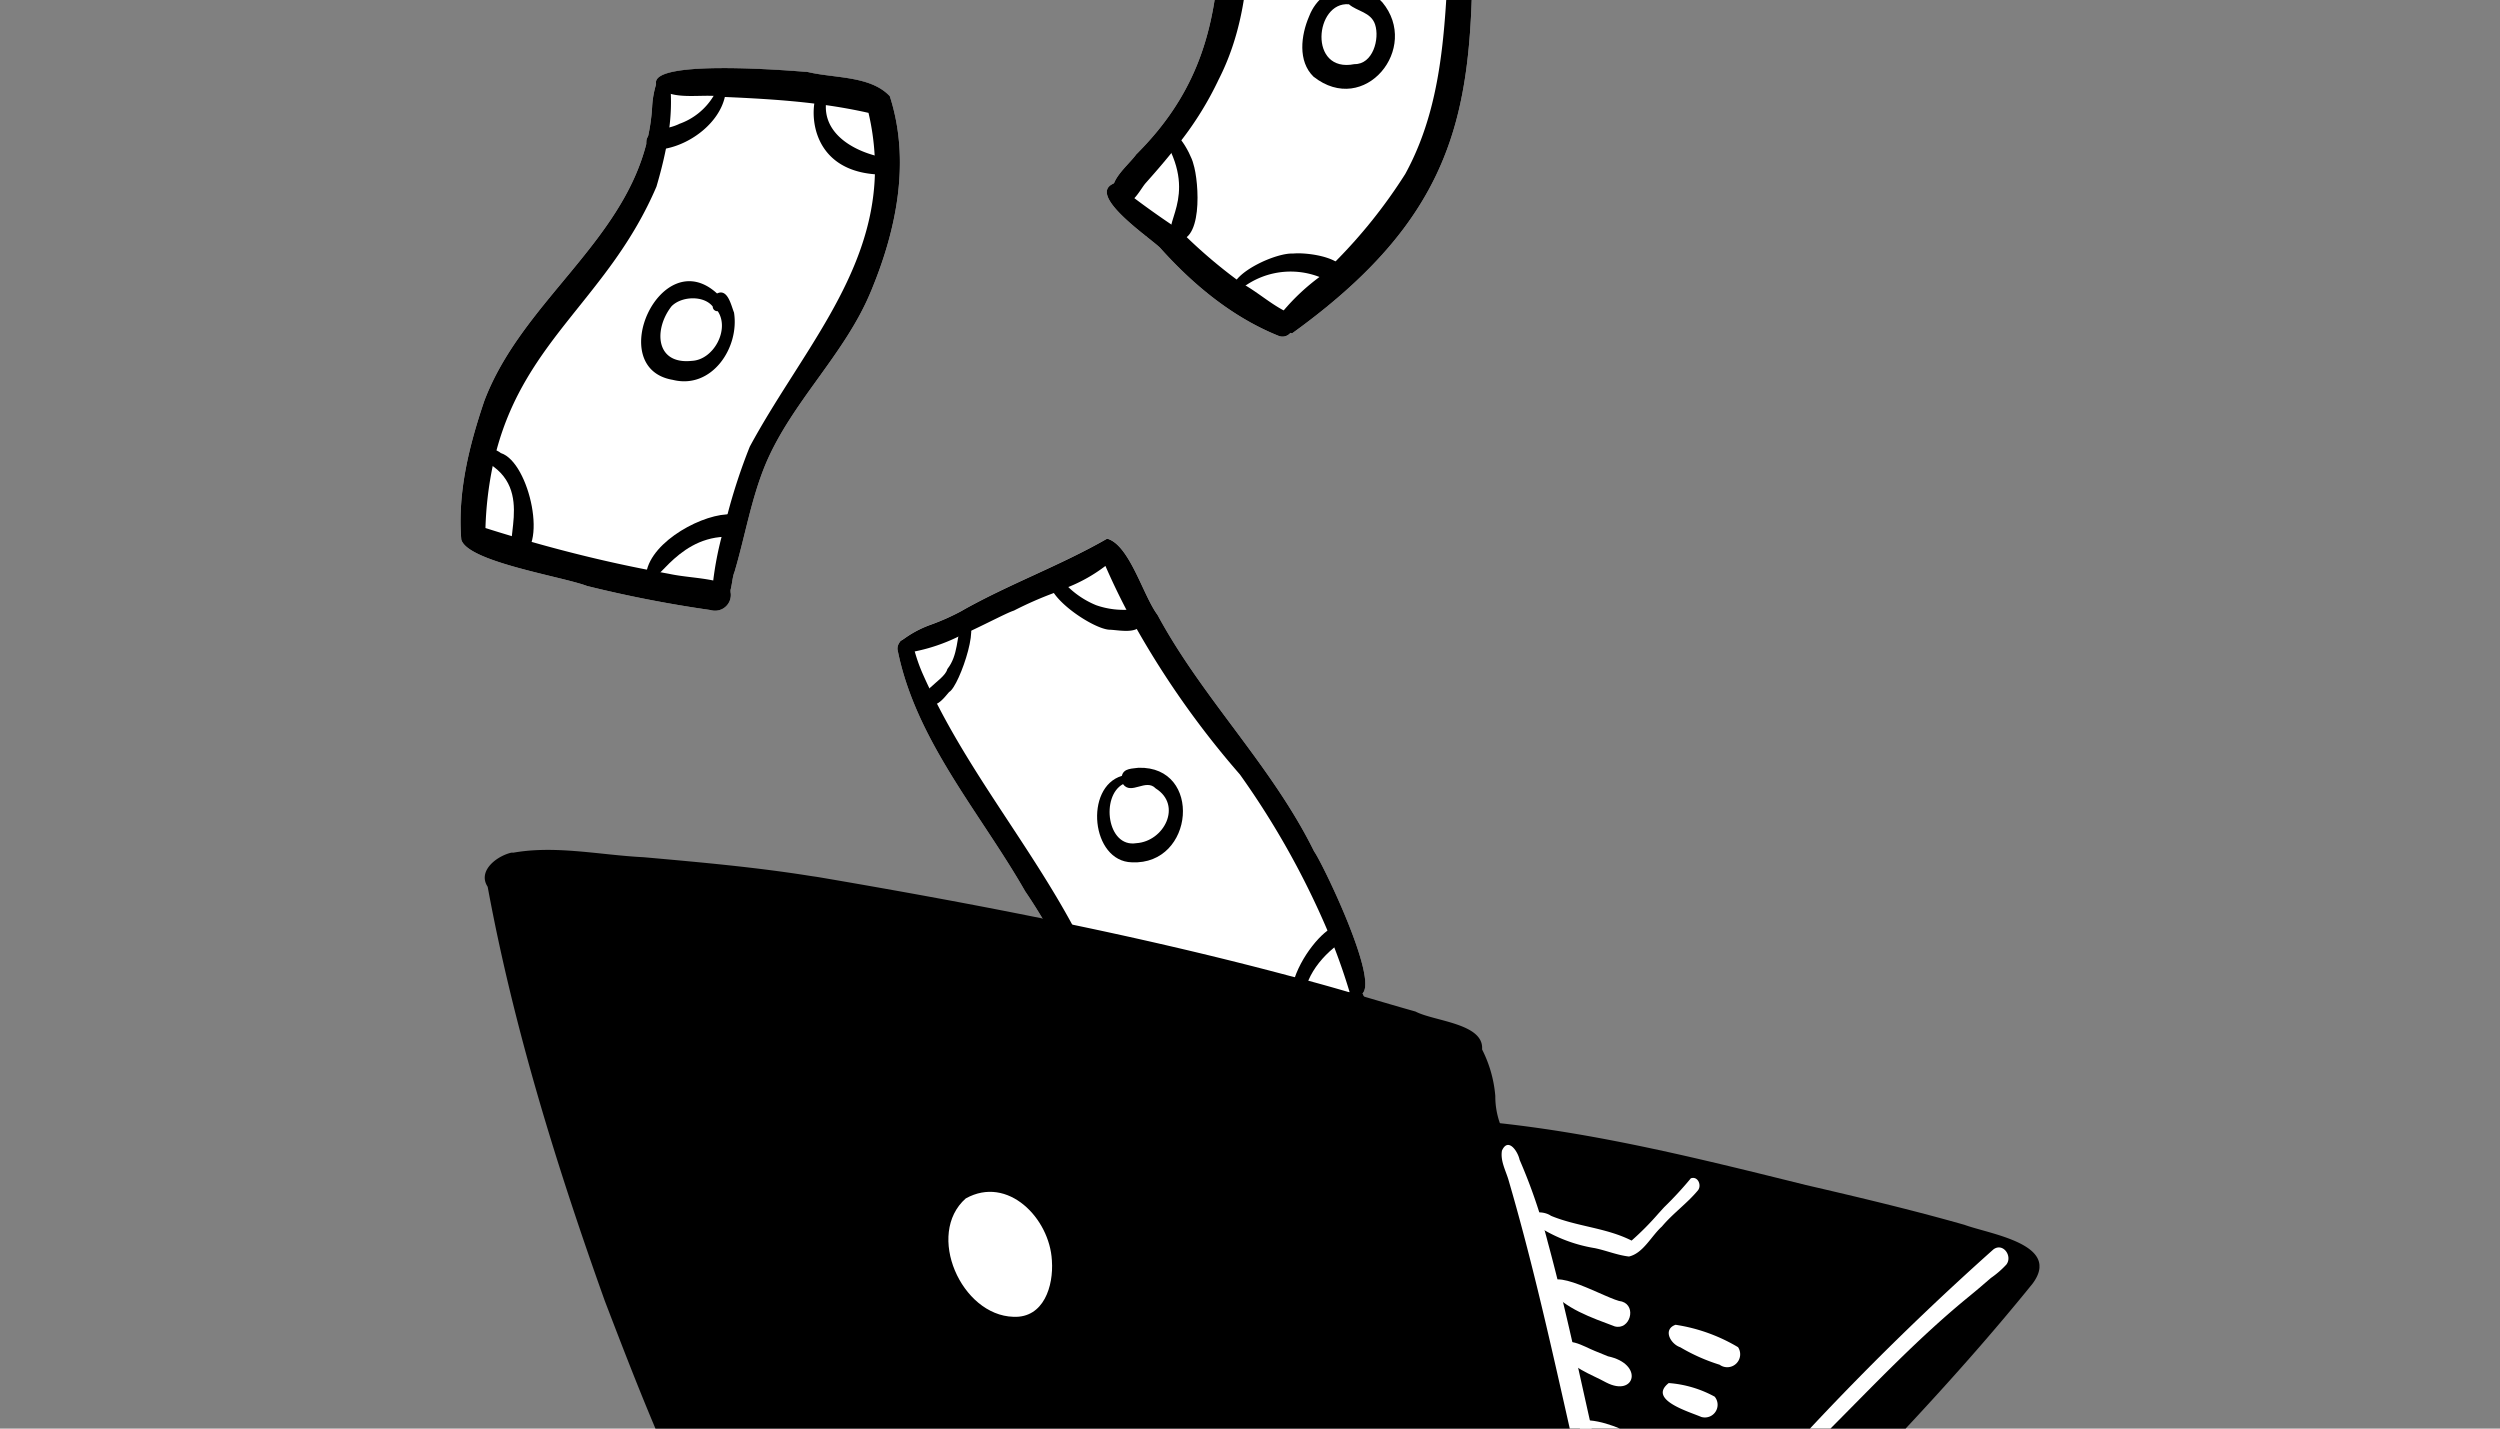 <svg xmlns="http://www.w3.org/2000/svg" xmlns:xlink="http://www.w3.org/1999/xlink" width="315" height="180" viewBox="0 0 315 180">
  <rect x="0" y="0" width="315" height="180" fill="#808080" stroke="none"/>
  <defs>
    <clipPath id="clip-path">
      <rect id="사각형_246" data-name="사각형 246" width="315" height="180" rx="30" transform="translate(1029 6609)" fill="#ffcc7b"/>
    </clipPath>
    <clipPath id="clip-path-2">
      <rect id="사각형_245" data-name="사각형 245" width="198.943" height="248.311" fill="none"/>
    </clipPath>
  </defs>
  <g id="마스크_그룹_33" data-name="마스크 그룹 33" transform="translate(-1029 -6609)" clip-path="url(#clip-path)">
    <g id="그룹_179" data-name="그룹 179" transform="translate(1087.029 6574.844)">
      <g id="그룹_178" data-name="그룹 178" clip-path="url(#clip-path-2)">
        <path id="패스_246" data-name="패스 246" d="M227.191,57.265c.521-1.338,2.077-2.638,2.816-3.66C244.57,39.132,238.774,23.783,242.2,6.017c.371-1.67.438-3.605,1.54-4.984a1.325,1.325,0,0,1,.32-.766c.561-.49,1.248-.205,1.836.047,5.892,2.354,11.775,4.625,17.489,7.4,1.651,1.359,8.178,3.775,8.66,6.247a.753.753,0,0,1,.415,1.252c-.032.13-.055.264-.079.4,0-.043.012-.086.016-.13-.016.119-.032.237-.051.352,0-.008,0-.02.008-.031-.044,27.286,2.045,42.517-22.718,60.357-.071-.024-.138-.044-.2-.067a1.3,1.3,0,0,1-1.422.411c-5.852-2.334-10.855-6.48-15.021-11.139-1.28-1.256-9.355-6.682-5.8-8.1" transform="translate(-144.866 0)" fill="#fff"/>
        <path id="패스_247" data-name="패스 247" d="M246.16,4.084c-.024.064-.044.123-.067.178a56.7,56.7,0,0,0-.537,5.753c-.024.47-.04.944-.055,1.417-.339,11.574,1.552,23.551-3.846,34.106a41.464,41.464,0,0,1-4.687,7.633q-.616.811-1.256,1.6c-1.066,1.319-2.18,2.6-3.309,3.866-.4.509-.833,1.271-1.354,1.82a1.518,1.518,0,0,1-2.164.375,1.987,1.987,0,0,1-.411-2.235c.521-1.338,2.077-2.638,2.815-3.66,14.563-14.472,8.766-29.821,12.194-47.587.371-1.671.438-3.606,1.54-4.984.016-.027.039-.051.059-.078,1.315-.786,1.374.865,1.078,1.8" transform="translate(-146.148 -1.333)"/>
        <path id="패스_248" data-name="패스 248" d="M311.142,40.046c-.032.13-.055.264-.079.4,0-.043.012-.087.016-.13-.016.118-.031.237-.051.352,0-.008,0-.02.008-.032-.044,27.286,2.045,42.517-22.718,60.358-.071-.024-.139-.044-.2-.067-1.706-.608-1.666-1.647-.857-2.823a26.662,26.662,0,0,1,4.5-4.206,10.759,10.759,0,0,0,1.793-1.71c.079-.087.162-.174.241-.261A64.937,64.937,0,0,0,302.585,80.9c5.556-10.152,4.928-21.809,5.816-33.059.075-.912.154-1.824.253-2.729.123-1.177.272-2.342.454-3.5.1-.332.178-.738.284-1.141.2-.778.51-1.532,1.3-1.678a.087.087,0,0,1,.032,0,.753.753,0,0,1,.415,1.252" transform="translate(-183.547 -24.832)"/>
        <path id="패스_249" data-name="패스 249" d="M249.435,177.9a1.3,1.3,0,0,1-1.422.411c-5.852-2.334-10.855-6.48-15.021-11.139-1.279-1.256-9.355-6.681-5.8-8.1.032-.012.067-.028.1-.039.814.643,1.635,1.275,2.472,1.9q2.286,1.718,4.664,3.321c.253.174.5.344.754.51.395.359.79.719,1.181,1.082a63.981,63.981,0,0,0,6.3,5.346c.308.217.62.431.936.636.063.036.127.071.186.11,1.643.979,3.112,2.239,4.794,3.14.217.122.442.233.671.339a1.607,1.607,0,0,1,.186,2.484" transform="translate(-144.866 -101.807)"/>
        <path id="패스_250" data-name="패스 250" d="M302.894,15.005a1.39,1.39,0,0,1-1.149.632,1.16,1.16,0,0,1-.675-.237A43.882,43.882,0,0,0,296,12.3q-.669-.356-1.35-.7c-3.542-1.781-7.226-3.3-10.757-5.122a9.508,9.508,0,0,0-1.035-.478c-.517-.213-1.149-.454-1.828-.723a23.717,23.717,0,0,1-5.122-2.531c-.723-.549-1.173-1.126-1.137-1.718a1.323,1.323,0,0,1,.32-.766c.561-.489,1.248-.205,1.836.047,5.892,2.353,11.775,4.624,17.489,7.4,1.651,1.358,8.178,3.775,8.66,6.247a1.462,1.462,0,0,1-.186,1.042" transform="translate(-175.899 0)"/>
        <path id="패스_251" data-name="패스 251" d="M274.241,17.615c-.837.123-2.814-.855-1.309-1.478l0,0c3.237.408,5.675-2.113,7.436-4.435,4.491.2-3.642,6.768-6.124,5.917" transform="translate(-174.37 -7.489)"/>
        <path id="패스_252" data-name="패스 252" d="M335.565,42.053c-3.231-.209-5.574-3.206-6.329-6.159,0,.013.006.027.009.04-.013-.051-.026-.1-.038-.154l0,.009c-.025-.1-.049-.2-.073-.3.014.051.026.1.039.153-.4-1.507-.71-6.606,1.8-5.846.395.139.223.807-.175.789-.988,3.937,2,7.542,5.467,9a1.372,1.372,0,0,1-.7,2.467" transform="translate(-210.552 -19.027)"/>
        <path id="패스_253" data-name="패스 253" d="M247.813,154.94c-1.58-1.968,3.142-5.183-.918-12.363.679-3.192,3.217,1.567,3.483,2.777.745,2.273,1.3,10.578-2.565,9.587" transform="translate(-158.053 -90.579)"/>
        <path id="패스_254" data-name="패스 254" d="M270.24,188.2c.01-2.181,5.546-4.677,7.655-4.55,1.8-.193,7.332.522,6.43,3.144a1.188,1.188,0,0,1-1.4.662,10.026,10.026,0,0,0-11.637.69c-.3.2-.8.444-1.05.055" transform="translate(-172.998 -117.545)"/>
        <path id="패스_255" data-name="패스 255" d="M296.163,101.954c-2-1.949-1.575-5.22-.566-7.572l-.009.02.071-.167-.029.069c.77-2.013,2.824-3.937,5.086-2.966,1.154-1.367,3.171.295,4.106,1.229,4.844,5.789-2.24,14.454-8.658,9.386m5.154-1.579c2.317.05,3.207-3.165,2.6-5.006-.517-1.549-2.271-1.642-3.291-2.535-4.3-.372-5.152,8.716.692,7.542" transform="translate(-188.69 -58.139)"/>
        <path id="패스_256" data-name="패스 256" d="M.09,178.187c-.478-5.971.995-11.831,2.895-17.45,4.66-12.328,17.26-19.8,20.455-32.538a.9.9,0,0,1,.178-.762,24.285,24.285,0,0,0,.525-3.838,12.034,12.034,0,0,1,.5-2.8c-.79-3.175,17.13-1.674,19.12-1.512,3.329.8,7.882.45,10.318,3.041,2.594,8.032.912,16.573-2.215,24.206a.482.482,0,0,1-.028.067c-.04.095-.079.189-.118.28l-.036.083c-3.258,7.878-9.919,13.837-13.236,21.683-1.828,4.383-2.587,9.078-3.925,13.6-.272.64-.3,1.623-.537,2.4a1.982,1.982,0,0,1-2.444,2.425,156.889,156.889,0,0,1-15.815-3.092l.229.059c-3.143-1.2-15.092-3.052-15.866-5.856" transform="translate(0 -76.046)" fill="#fff"/>
        <path id="패스_257" data-name="패스 257" d="M31.544,188.977a156.81,156.81,0,0,1-15.815-3.092l.229.059c-3.143-1.2-15.093-3.052-15.866-5.856-.478-5.971.995-11.831,2.895-17.45,4.66-12.328,17.26-19.8,20.455-32.538.067-.253.126-.506.177-.762a24.29,24.29,0,0,0,.525-3.838,12.031,12.031,0,0,1,.5-2.8c.336-.9.869-1.394,1.726-.356.063.533.107,1.066.126,1.6a25.574,25.574,0,0,1-.185,4.213c-.107.892-.253,1.781-.427,2.665-.324,1.631-.742,3.242-1.2,4.8C18.757,149.47,8.3,154.761,4.526,168.862c-.173.636-.331,1.287-.474,1.963a44.868,44.868,0,0,0-.913,7.811c1.1.352,2.212.691,3.321,1.023q1.244.373,2.5.727c4.79,1.362,9.639,2.543,14.524,3.495.569.114,1.137.221,1.706.324.356.067.715.134,1.074.2,1.828.391,3.747.462,5.576.841a13.314,13.314,0,0,1,1.43.379,1.6,1.6,0,0,1,.719.932,1.983,1.983,0,0,1-2.444,2.425" transform="translate(0 -77.948)"/>
        <path id="패스_258" data-name="패스 258" d="M95.666,146.533a.46.46,0,0,1-.028.067c-.04.1-.079.19-.118.281l-.036.083c-3.258,7.878-9.919,13.837-13.236,21.683-1.828,4.383-2.587,9.078-3.925,13.6-.273.64-.3,1.623-.537,2.4a1.384,1.384,0,0,1-1.473,1.185c-.671.127-.829-.881-.675-2.5a41.8,41.8,0,0,1,1.05-5.481c.233-.948.49-1.915.754-2.867a72.2,72.2,0,0,1,2.8-8.506c6.2-11.495,15.4-21.28,15.764-34.327.024-.778.016-1.568-.032-2.373a30.714,30.714,0,0,0-.774-5.355c-1.781-.4-3.57-.723-5.37-.976-.486-.067-.968-.134-1.453-.193-3.739-.458-7.507-.667-11.278-.833-.059,0-.122,0-.182-.008a8.209,8.209,0,0,0-1.236-.13c-1.757-.075-3.755.194-5.386-.249a3.99,3.99,0,0,1-1.71-.908,1.136,1.136,0,0,1-.142-.336c-.79-3.175,17.13-1.674,19.12-1.512,3.329.8,7.881.45,10.318,3.041,2.594,8.032.912,16.573-2.215,24.206" transform="translate(-43.798 -76.046)"/>
        <path id="패스_259" data-name="패스 259" d="M11.967,265.765c-2.61-.775,2.742-8.581-4.183-12.116l.069.065c-1.2-1.62.838-2.015,2.019-1.061,3.651,1.159,6.052,12.385,2.095,13.113" transform="translate(-4.793 -161.411)"/>
        <path id="패스_260" data-name="패스 260" d="M64.9,283.1c-.157-4.122,6.381-7.9,10.157-8.132,2.723-.448,2.225,3.114-.225,2.818-6.431.236-8.895,6.924-9.932,5.314" transform="translate(-41.543 -175.999)"/>
        <path id="패스_261" data-name="패스 261" d="M75.115,123.956a5.386,5.386,0,0,1-.15,1.038c-.75,3.222-4.154,5.844-7.416,6.492a7.289,7.289,0,0,1-2.034.134,2.089,2.089,0,0,1-.411-.857.9.9,0,0,1,.178-.762c.462-.6,1.658-.892,2.693-1.181a6.26,6.26,0,0,0,1.311-.47c-.047.016-.095.036-.146.055a8.251,8.251,0,0,0,4.407-3.55,4.542,4.542,0,0,0,.494-1.682c.49-.948,1.181.114,1.074.782" transform="translate(-41.665 -78.61)"/>
        <path id="패스_262" data-name="패스 262" d="M131.445,136.377c-11.19-.8-7.5-14.235-5.97-10.283h0c-1.491,4.8,3.046,7.441,7.025,8.172a1.3,1.3,0,0,1-1.055,2.112" transform="translate(-79.158 -80.256)"/>
        <path id="패스_263" data-name="패스 263" d="M67.24,205.817c-8.718-1.435-1.525-17.381,5.557-10.886,1.343-.669,1.773,1.5,2.137,2.4.712,4.432-2.8,9.7-7.694,8.488m2.39-2.4c2.751-.132,4.79-3.972,3.254-6.259a.575.575,0,0,1-.629-.58c-1.114-1.436-3.941-1.324-5.192-.037-2.242,2.851-2.076,7.379,2.567,6.875" transform="translate(-40.478 -123.796)"/>
        <path id="패스_264" data-name="패스 264" d="M185.724,293.074c5.683,10.575,14.433,19.049,19.764,29.861.995,1.366,8.1,16.028,6.093,17.9a1.627,1.627,0,0,1-.253,2.1c-8.62,4.466-18.2,7.483-27.432,10.437h0a1.87,1.87,0,0,1-.194-.1,1.724,1.724,0,0,1-.774-.158c-5.019-8.044-8.435-17.237-13.845-25.162-5.655-9.9-13.841-19.057-16.084-30.473a1.336,1.336,0,0,1,.312-.944c.059-.051.118-.1.178-.15a13.467,13.467,0,0,1,3.665-2.006,28.575,28.575,0,0,0,4.127-1.86c-.051.027-.107.055-.158.079,5.939-3.357,12.442-5.71,18.287-9.074,2.811.77,4.513,7.116,6.334,9.58,0-.012-.012-.024-.016-.036" transform="translate(-97.942 -181.506)" fill="#fff"/>
        <path id="패스_265" data-name="패스 265" d="M183.7,375.91a1.72,1.72,0,0,1-.774-.158c-5.019-8.044-8.435-17.237-13.844-25.162-5.655-9.9-13.841-19.057-16.084-30.473a1.333,1.333,0,0,1,.312-.943c.059-.051.118-.1.178-.15a.9.9,0,0,1,.446-.139c.537-.035.92.636,1.236,1.489a20.861,20.861,0,0,0,1.13,3.1c.233.521.47,1.039.719,1.552.3.652.624,1.3.952,1.931,5.358,10.488,13,19.689,18.3,30.244.091.166.178.335.268.5.028.048.055.1.079.143.012.02.024.044.035.063s.032.063.051.095c.087.166.174.327.264.494,1.619,2.918,3.005,5.955,4.387,9,.178.395.356.786.537,1.177.644,1.417,1.3,2.831,1.974,4.233a2.453,2.453,0,0,1,.588,1.027c.272.912.095,1.927-.754,1.978" transform="translate(-97.942 -204.138)"/>
        <path id="패스_266" data-name="패스 266" d="M212.123,340.839c-.3.288-.821.276-1.6-.118a.221.221,0,0,0-.016-.047q-.859-2.861-1.935-5.639-.409-1.066-.853-2.121a104.016,104.016,0,0,0-11.037-19.669,111.8,111.8,0,0,1-13-18.338c-.454-.809-.9-1.631-1.323-2.456q-1.4-2.683-2.622-5.481a19.871,19.871,0,0,1-4.691,2.665c-.6.257-1.2.5-1.8.742A46.441,46.441,0,0,0,168.2,292.6c-.723.217-2.906,1.366-5.363,2.527-.533.253-1.086.505-1.635.75a22.451,22.451,0,0,1-5.489,1.868c-1.209.15-1.963-.15-1.86-1.2.059-.051.118-.1.178-.15a13.454,13.454,0,0,1,3.664-2.006,28.563,28.563,0,0,0,4.127-1.86c-.051.028-.107.055-.158.079,5.939-3.357,12.443-5.71,18.287-9.075,2.812.77,4.514,7.116,6.334,9.58,0-.012-.012-.024-.016-.036,5.682,10.575,14.433,19.049,19.764,29.861,1,1.366,8.1,16.028,6.093,17.9" transform="translate(-98.483 -181.506)"/>
        <path id="패스_267" data-name="패스 267" d="M265.207,443.992c-8.62,4.466-18.2,7.483-27.432,10.437h0a1.753,1.753,0,0,1-.193-.1.7.7,0,0,1-.419-.588c0-.4.434-.873,1.173-1.39a27.126,27.126,0,0,1,4.277-2.235c.6-.269,1.236-.537,1.88-.806,4.9-2.018,10.587-3.921,11.424-4.447.312-.11.624-.217.936-.328.466-.158.936-.32,1.4-.481a38.571,38.571,0,0,0,5.6-2.33c.209-.11.415-.225.62-.344a1.111,1.111,0,0,1,.995.51,1.627,1.627,0,0,1-.253,2.1" transform="translate(-151.82 -282.553)"/>
        <path id="패스_268" data-name="패스 268" d="M239.186,459.243c-.623-.14-.857-.853-1.118-1.368-1.286-2.642-4.616-2.935-7.21-3.164a.518.518,0,0,1-.884-.357c.588-1.848,3.765-.621,5.235-.657,1.916-.223,7.528,4.871,3.977,5.546" transform="translate(-147.221 -290.206)"/>
        <path id="패스_269" data-name="패스 269" d="M291.6,431.088c-3.935-5.228,6.967-16.431,5.526-9.886-2.787,1.922-5.189,5.052-4.745,8.621,1.428.178.171,2.167-.781,1.264" transform="translate(-186.118 -268.361)"/>
        <path id="패스_270" data-name="패스 270" d="M227.278,375.662c-5.137-.114-6.018-9.477-1.26-10.894.214-1,1.37-.9,2.163-1.028l-.063.009c8.079-.226,7.061,12.287-.84,11.913m.557-2.412c3.507-.218,5.826-4.778,2.442-6.9l0,0c-1.227-1.3-3.1.883-4.119-.542-2.813,1.518-2.021,8.036,1.673,7.443" transform="translate(-142.689 -232.853)"/>
        <path id="패스_271" data-name="패스 271" d="M162.927,322.976c-2.582-1.334,1.822-3.006,2.191-4.581,1.377-1.731,1.155-4.01,1.812-5.934,2.94-1.383-.277,8.138-1.585,8.825l.014-.018c-.637.731-1.352,1.76-2.431,1.708" transform="translate(-103.783 -199.938)"/>
        <path id="패스_272" data-name="패스 272" d="M213.9,302.908c-2.129.1-9.567-4.975-7.271-7.024v0c.473-.094.794.364,1.06.691a11.153,11.153,0,0,0,4.472,3.273l-.145-.055a10.474,10.474,0,0,0,4.859.524,1.273,1.273,0,0,1,1.032,1.253c-.006,2.013-2.676,1.417-4.006,1.34" transform="translate(-131.997 -189.405)"/>
        <path id="패스_273" data-name="패스 273" d="M194.882,439.746c-6.6-1.876-13.28-3.463-19.965-5.011-12.707-3.151-25.513-6.362-38.544-7.787-.135-.016-.269-.028-.4-.043-.632-2.824-1.406-5.615-2.03-8.439.032-.087.055-.174.083-.269-.016.051-.028.107-.04.158a3.276,3.276,0,0,0,.146-.7c.261-3.293-6.054-3.542-8.387-4.774-5.3-1.485-10.532-3.163-15.871-4.494-19.523-5.216-39.382-9.035-59.291-12.431-.217-.036-.438-.067-.656-.1-.126-.016-.249-.036-.375-.055h-.008c-6.982-1.117-14.018-1.737-21.059-2.365-5.5-.268-11.223-1.564-16.664-.525.083-.035.17-.063.253-.1-1.883.312-4.6,2.271-3.238,4.348,3.277,17.766,8.679,35.16,14.753,52.164,2.085,5.438,4.166,10.855,6.437,16.218,1.244,1.927,2.081,7.9,4.624,7.878,13.09,5.39,27.038,8.281,40.724,11.759,19.452,5.24,39.133,9.382,59,12.711h.008c.012,0,.027,0,.039,0,.083.016.166.028.245.04,4.138.774,8.269,1.647,12.506,1.583,4.332.462,7.3-1.421,9.979-4.652,4.336-3.416,8.458-7.12,12.439-10.954l.47-.458s0,0,.008-.008c11.535-11.684,23.077-23.479,33.407-36.25,3.767-5.007-5.378-6.251-8.585-7.444" transform="translate(-5.419 -251.27)"/>
        <path id="패스_274" data-name="패스 274" d="M356.4,472.8a2.116,2.116,0,0,1-.178.553,1.843,1.843,0,0,1-.861.845,1.261,1.261,0,0,1-1.572-.857c-1.173-3.578-.817-7.4-1.753-11.029-.115-.936-.991-2.136-.146-2.926a.945.945,0,0,1,1.386.181,8.307,8.307,0,0,1,.47.754,15.826,15.826,0,0,1,1.667,5.864,10.117,10.117,0,0,0,.576,3.431,7.8,7.8,0,0,1,.411,3.183" transform="translate(-225.033 -293.937)"/>
        <path id="패스_275" data-name="패스 275" d="M379.145,556.3c-5.14-18.56-8.347-37.646-13.763-56.138-.361-1.165-1.016-2.359-.8-3.608.768-1.725,1.992.065,2.221,1.147l-.012-.026a68.59,68.59,0,0,1,3.536,10.3l-.022-.075c2.859,10.484,4.88,21.178,7.476,31.728,1.4,5.192,2.066,10.547,3.438,15.741.357,1.248-1.488,2.348-2.073.929" transform="translate(-233.364 -317.417)" fill="#fff"/>
        <path id="패스_276" data-name="패스 276" d="M419.155,578.024c-2.263-1.292,1.748-4.111,2.607-5.349,1.942-2.2,3.72-4.544,5.809-6.615l-.017.02c.154-.169.308-.335.461-.5l-.015.016a356.725,356.725,0,0,1,33.027-33.629c1.2-.9,2.448.827,1.642,1.9a11.743,11.743,0,0,1-1.94,1.687l.132-.113-.322.272.133-.111c-.789.677-1.57,1.362-2.379,2.018l.07-.059-.318.267.028-.023c-6.389,5.194-12.039,11.183-17.836,17l.018-.019c-1.705,1.9-3.561,3.662-5.3,5.538.031-.034.062-.066.091-.1q-3.044,3.3-5.983,6.685l.088-.094c-.176.2-.373.4-.556.6l.008-.008c-.526.571-1.068,1.129-1.6,1.7l.086-.1c-2.263,2.71-4.642,5.315-6.947,7.984.134.562-.4,1.239-1,1.027" transform="translate(-267.89 -340.383)" fill="#fff"/>
        <path id="패스_277" data-name="패스 277" d="M436.2,646.114a4.783,4.783,0,0,1,1.84-2.407c2.112.252.294,2.209-.689,2.757.026-.02.051-.042.077-.063-.4.5-1.327.542-1.228-.287" transform="translate(-279.233 -412.078)" fill="#fff"/>
        <path id="패스_278" data-name="패스 278" d="M451.5,629.561c-.776-1.023,2.9-4.668,3.736-3.2,1.284,1.149-3.06,4.672-3.736,3.2" transform="translate(-288.964 -400.753)" fill="#fff"/>
        <path id="패스_279" data-name="패스 279" d="M387.339,517.28c-1.438-.165-2.79-.728-4.2-1.034h.007l-.157-.034.076.017a18.8,18.8,0,0,1-7.759-3.138c-.913-1.638,1.252-1.6,2.2-.948l-.12-.046c3.328,1.414,7.038,1.529,10.284,3.175A35.907,35.907,0,0,0,391,511.919l-.02.021c.281-.308.56-.62.842-.928l-.05.055a45.621,45.621,0,0,0,3.361-3.639c.917-.332,1.433.958.846,1.575-1.371,1.629-3.13,2.868-4.5,4.508l.02-.021c-1.342,1.2-2.364,3.381-4.163,3.791" transform="translate(-240.118 -324.802)" fill="#fff"/>
        <path id="패스_280" data-name="패스 280" d="M389.439,548.833c-2.9-1.1-6.291-2.217-8.253-4.723-.343-3.382,7.478,1.455,9.169,1.593,1.893.593.989,3.647-.916,3.13" transform="translate(-244.015 -347.553)" fill="#fff"/>
        <path id="패스_281" data-name="패스 281" d="M429.468,563.839a23.417,23.417,0,0,1-4.968-2.208l.009.005c-1.233-.409-2.237-2.246-.594-2.832a21.709,21.709,0,0,1,7.876,2.824,1.63,1.63,0,0,1-2.323,2.211" transform="translate(-270.824 -357.726)" fill="#fff"/>
        <path id="패스_282" data-name="패스 282" d="M391.325,569.931c-1.912-1.065-4.547-1.853-5.543-3.93-.048-2.385,2.917-.5,4.064-.067l-.176-.069.312.123-.176-.069c.623.242,1.235.508,1.856.756l-.134-.052c4.587.972,3.43,5.189-.2,3.308" transform="translate(-246.963 -361.576)" fill="#fff"/>
        <path id="패스_283" data-name="패스 283" d="M425.8,583.472c-1.523-.664-6.764-2.154-4.085-4.264h0a14.248,14.248,0,0,1,5.79,1.714,1.6,1.6,0,0,1-1.7,2.552" transform="translate(-269.485 -370.787)" fill="#fff"/>
        <path id="패스_284" data-name="패스 284" d="M397.937,597.3c-1.427-.83-7.813-2.909-5.5-5.036,2.039-.146,5.654,1.254,7.226,2.544.647,1.1-.4,2.9-1.729,2.492" transform="translate(-250.905 -379.141)" fill="#fff"/>
        <path id="패스_285" data-name="패스 285" d="M422.112,605.109a3.127,3.127,0,0,1-1.007-.887c-.758-1.307,1.1-1.52,2-1.357,1.865.337.511,3.53-1,2.244" transform="translate(-269.462 -385.902)" fill="#fff"/>
        <path id="패스_286" data-name="패스 286" d="M399.864,620.569a14.7,14.7,0,0,1-1.853-1.838c-.463-1.959,2.132-.792,2.957-.255,1.019.709.077,2.652-1.1,2.093" transform="translate(-254.757 -395.389)" fill="#fff"/>
        <path id="패스_287" data-name="패스 287" d="M179.022,528c-6.585-.177-11.1-10.414-6.019-14.913,5.327-2.966,10.577,2.533,10.854,7.79,0-.047,0-.094,0-.141,0,.08,0,.159.006.239,0-.017,0-.035,0-.052,0,.026,0,.051,0,.077,0-.017,0-.033,0-.049.217,3.154-1.019,7.213-4.836,7.049" transform="translate(-109.351 -327.926)" fill="#fff"/>
      </g>
    </g>
  </g>
</svg>
